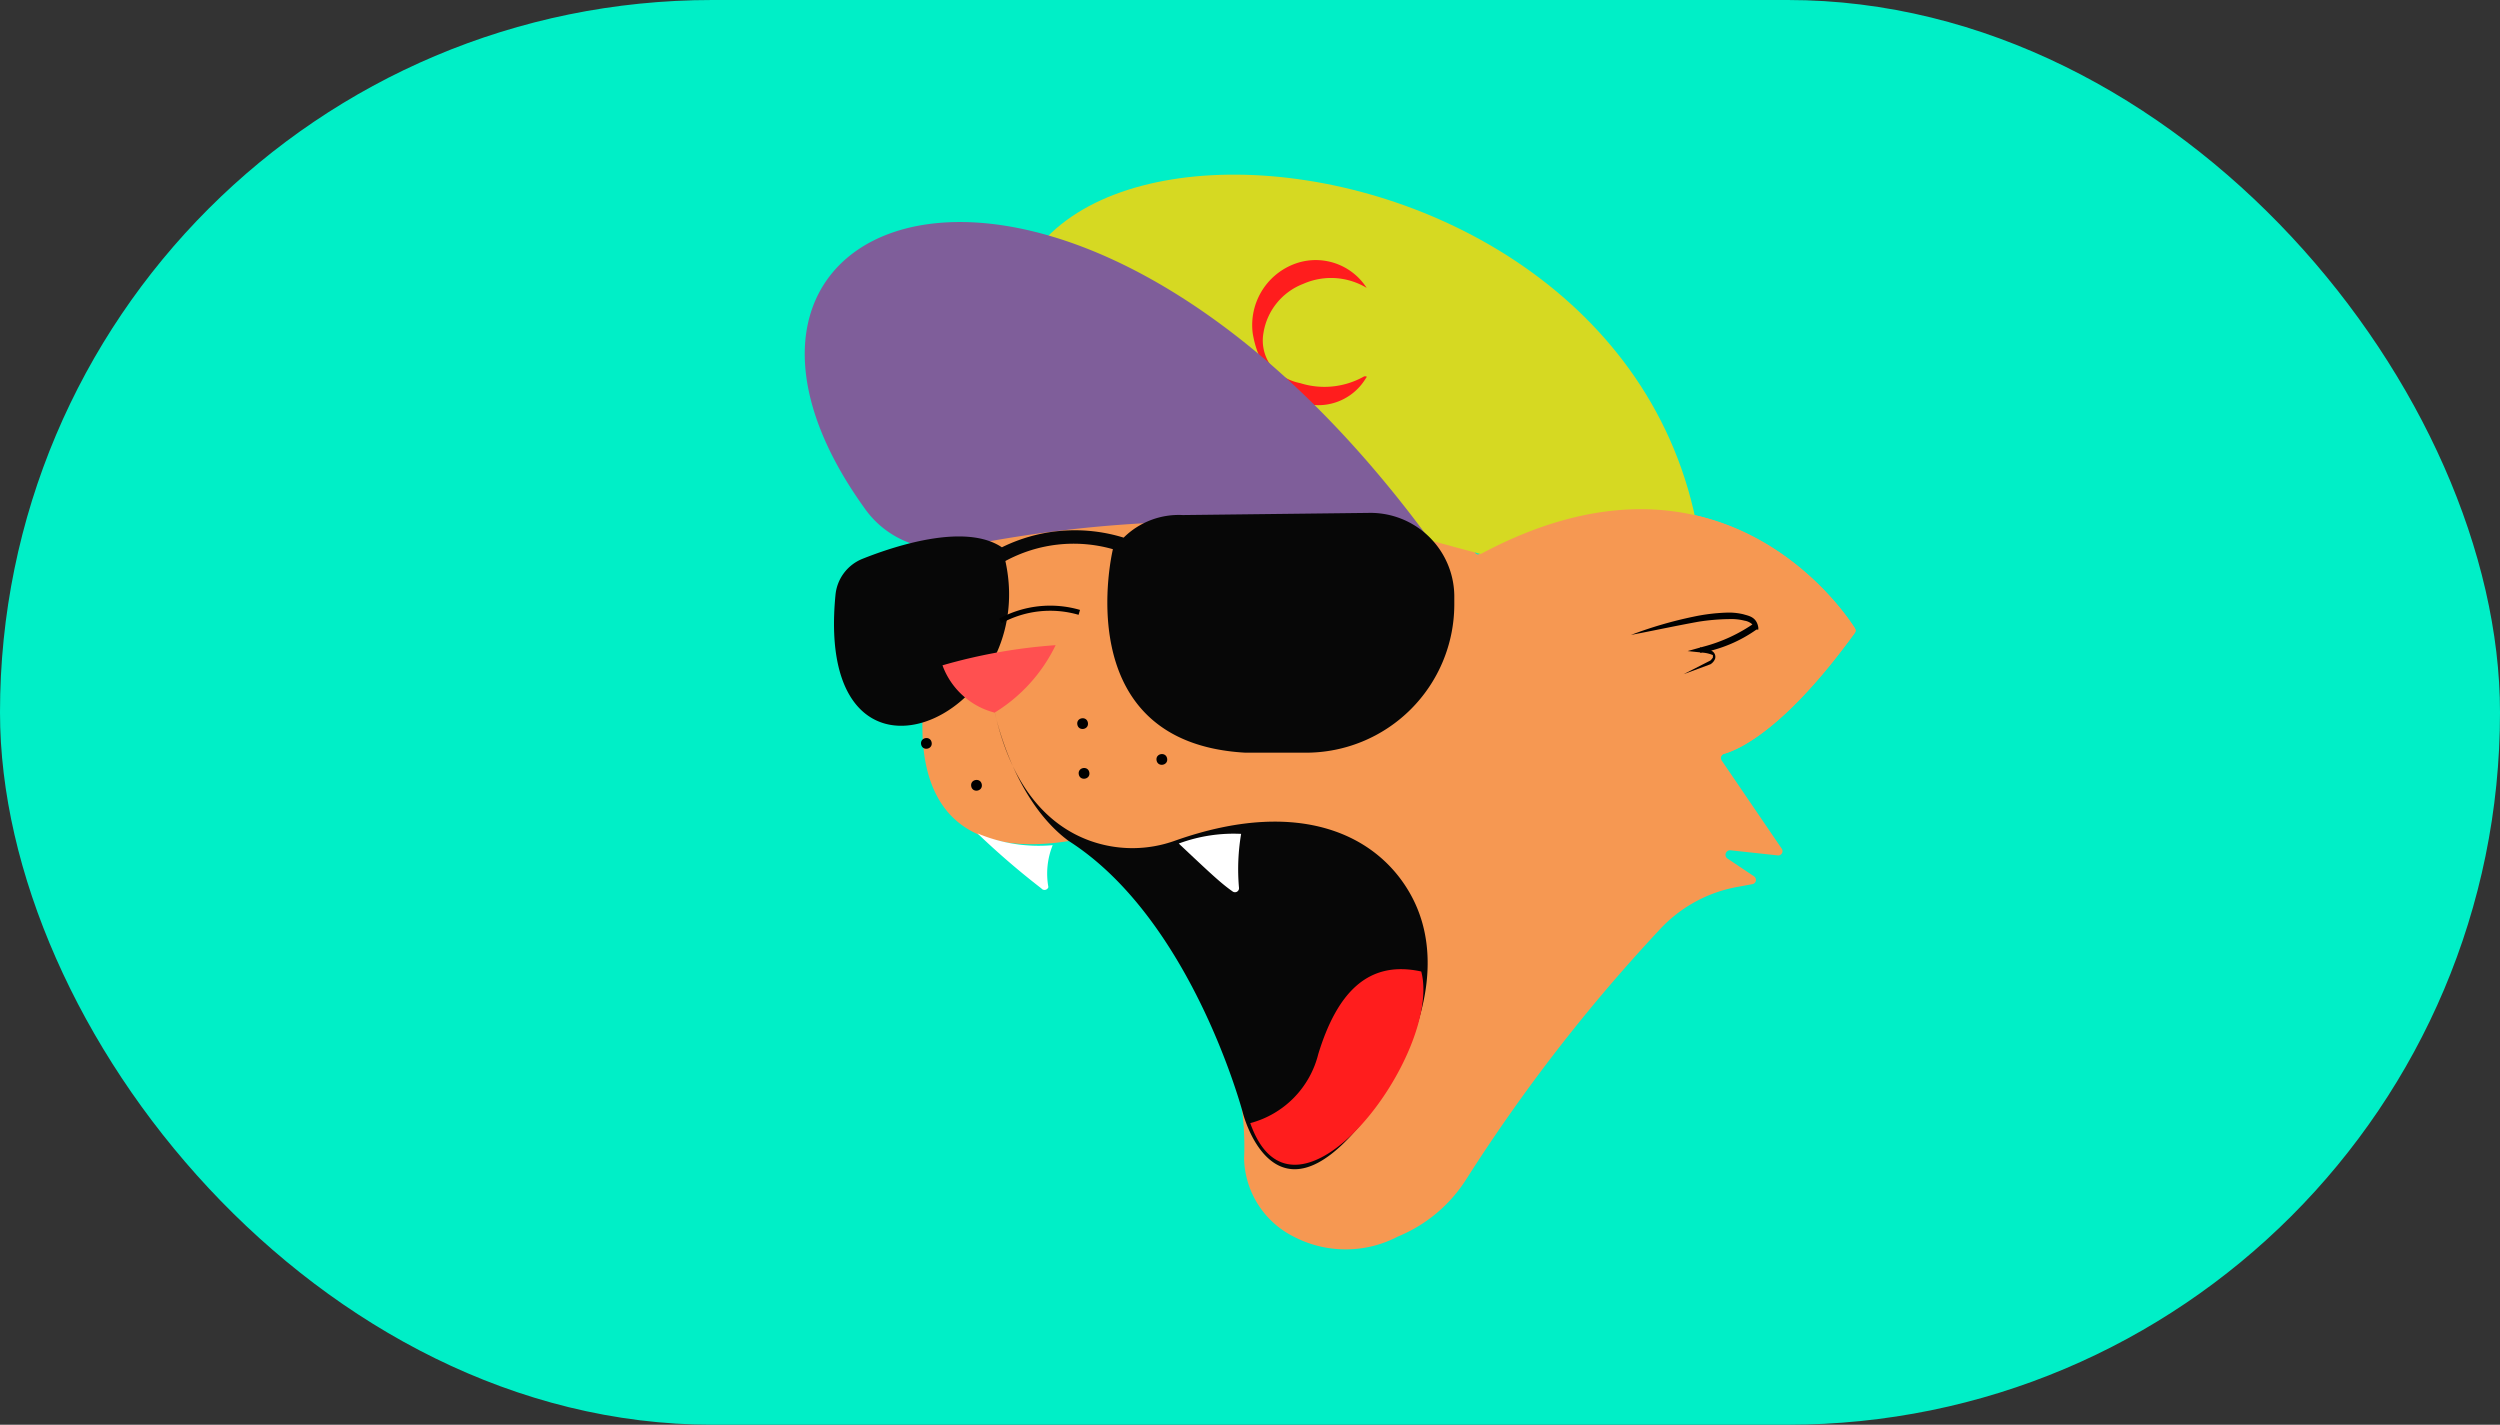 <svg xmlns="http://www.w3.org/2000/svg" viewBox="0 0 93 53"><rect x="0" y="0" width="93" height="53" fill="#333333" stroke="none"/><defs><style>.cls-1{fill:#00efc7;}.cls-2{fill:#f69852;}.cls-3{fill:#d6d922;}.cls-4{fill:#ff1d1d;}.cls-5{fill:#7f5e9a;}.cls-6{fill:#070707;}.cls-7{fill:#ff5050;}.cls-8{fill:#fff;}.cls-9{fill:none;stroke:#000;stroke-miterlimit:10;stroke-width:0.19px;}</style></defs><title>Asset 8</title><g id="Layer_2" data-name="Layer 2"><g id="icons"><g id="icon_tiger"><rect id="bg" class="cls-1" width="93" height="53" rx="26.5"/><g id="head"><path id="head_main" class="cls-2" d="M55.12,20.59c8.73-4.65,13.34,1.93,13.88,2.78a.15.15,0,0,1,0,.17c-2.57,3.55-4.27,4.33-4.86,4.5a.16.16,0,0,0-.1.24l2.24,3.29a.16.16,0,0,1-.16.25l-1.75-.19a.17.17,0,0,0-.12.3l1,.67a.16.16,0,0,1-.06.29l-.54.1a5.19,5.19,0,0,0-2.91,1.59,63.62,63.62,0,0,0-7.19,9.28A5.47,5.47,0,0,1,52,46a4.18,4.18,0,0,1-3.88,0,3.34,3.34,0,0,1-1.84-2.9c.3-6.93-6.29-11.85-6.3-11.85-11.31,2-2.55-16-.46-16.34h0c9.9-2.25,14.68,4.58,15.33,5.61A.17.17,0,0,0,55.12,20.59Z"/><g id="hat"><path id="hat_main" class="cls-3" d="M63.42,22.79c.09-19.36-31.21-21.21-25.13-6.92C50.77,19.61,63.42,22.79,63.42,22.79Z"/><g id="cat_logo"><path class="cls-4" d="M50.81,14.07a2.06,2.06,0,0,1-2.7.78,2.82,2.82,0,0,1-1-1.09,3.66,3.66,0,0,1-.51-1.37,2.43,2.43,0,0,1,1.5-2.55,2.25,2.25,0,0,1,2.74.87,0,0,0,0,1,0,0h0a2.56,2.56,0,0,0-2.36-.15A2.35,2.35,0,0,0,47,12.39a1.6,1.6,0,0,0,.29,1.23,1.86,1.86,0,0,0,1.07.63A3,3,0,0,0,50.75,14s0,0,.06,0S50.82,14.06,50.81,14.07Z"/></g><path id="hat_flap" class="cls-5" d="M53.18,20.07C39.54,1.5,24,7.72,32.23,19a3.52,3.52,0,0,0,3.61,1.32A47.5,47.5,0,0,1,53.18,20.07Z"/></g><path id="glasses" class="cls-6" d="M41.8,20a6.14,6.14,0,0,0-4.53.36c-1.32-.89-3.84-.11-5.19.43a1.61,1.61,0,0,0-1,1.34c-.81,8.34,7.63,4.65,6.32-1.26a5.33,5.33,0,0,1,4-.44S39.65,27.63,46.33,28l2.26,0A5.52,5.52,0,0,0,54.1,22.5v-.35a3.12,3.12,0,0,0-3.2-3.07L44,19.16A2.91,2.91,0,0,0,41.8,20Z"/><path id="nose" class="cls-7" d="M39.27,24a20.3,20.3,0,0,0-4.21.75A2.81,2.81,0,0,0,37,26.51,6,6,0,0,0,39.27,24Z"/><path id="ear" class="cls-2" d="M54.9,20.54a.17.17,0,0,0,.22.05c8.73-4.65,13.34,1.93,13.88,2.78a.15.15,0,0,1,0,.17c-2.57,3.55-4.27,4.33-4.86,4.5a.16.16,0,0,0-.1.24Z"/><g id="inside_ear"><path d="M60.67,23.62A15.31,15.31,0,0,1,63,22.94a7,7,0,0,1,1.22-.15,2.32,2.32,0,0,1,.63.06c.19.06.5.09.56.5v.07l-.07,0a5.15,5.15,0,0,1-2.09.87v-.22a1.35,1.35,0,0,1,.44.15.25.25,0,0,1,.11.29.42.42,0,0,1-.17.2h0l-1,.37,1-.51h0s.09-.09.09-.12,0-.05,0-.08a1.19,1.19,0,0,0-.36-.09l-.58-.06.57-.16a5.93,5.93,0,0,0,1.94-.9l-.06.11a.56.56,0,0,0-.33-.18,2,2,0,0,0-.55-.06,7.94,7.94,0,0,0-1.18.1C62.24,23.3,61.46,23.47,60.67,23.62Z"/></g><g id="whisker_dots"><ellipse id="whisker_dot1" cx="40.27" cy="26.92" rx="0.2" ry="0.2" transform="translate(-4.09 7.47) rotate(-10.09)"/><ellipse id="whisker_dot2" cx="43.22" cy="28.25" rx="0.2" ry="0.2" transform="translate(-4.28 8.01) rotate(-10.09)"/><ellipse id="whisker_dot3" cx="40.33" cy="28.77" rx="0.2" ry="0.2" transform="translate(-4.42 7.51) rotate(-10.09)"/></g><g id="whisker_dots-2" data-name="whisker_dots"><ellipse id="whisker_dot1-2" data-name="whisker_dot1" cx="34.48" cy="27.95" rx="0.2" ry="0.2" transform="matrix(0.98, -0.18, 0.18, 0.98, -4.36, 6.47)"/><ellipse id="whisker_dot2-2" data-name="whisker_dot2" cx="36.33" cy="29.21" rx="0.2" ry="0.2" transform="translate(-4.56 6.82) rotate(-10.09)"/></g><path id="mouth" class="cls-6" d="M46.24,41.42s1.32,5.17,5.27-.81c1.42-2.16,2.22-5,1-7.27s-4.15-3.71-8.79-2.07a4.67,4.67,0,0,1-3.19,0c-1.34-.49-2.85-1.74-3.53-4.8,0,0,.65,3.26,2.75,4.81C44.35,34.21,46.24,41.42,46.24,41.42Z"/><path id="tooth_right" class="cls-8" d="M36.36,31a29.55,29.55,0,0,0,2.38,2.05A.15.15,0,0,0,39,33a2.83,2.83,0,0,1,.16-1.56A5.84,5.84,0,0,1,36.36,31Z"/><path id="tooth_left" class="cls-8" d="M43.85,31.38c1.18,1.11,1.56,1.47,2,1.78a.15.15,0,0,0,.24-.14,7.88,7.88,0,0,1,.08-2A5.85,5.85,0,0,0,43.85,31.38Z"/><path id="tongue" class="cls-4" d="M52.87,36.14c-2-.44-3.14.82-3.83,3.07a3.54,3.54,0,0,1-2.53,2.57C48.17,46.51,53.68,39.18,52.87,36.14Z"/><path id="nose_line" class="cls-9" d="M37.21,23.1a3.87,3.87,0,0,1,2.94-.32"/></g></g></g></g></svg>